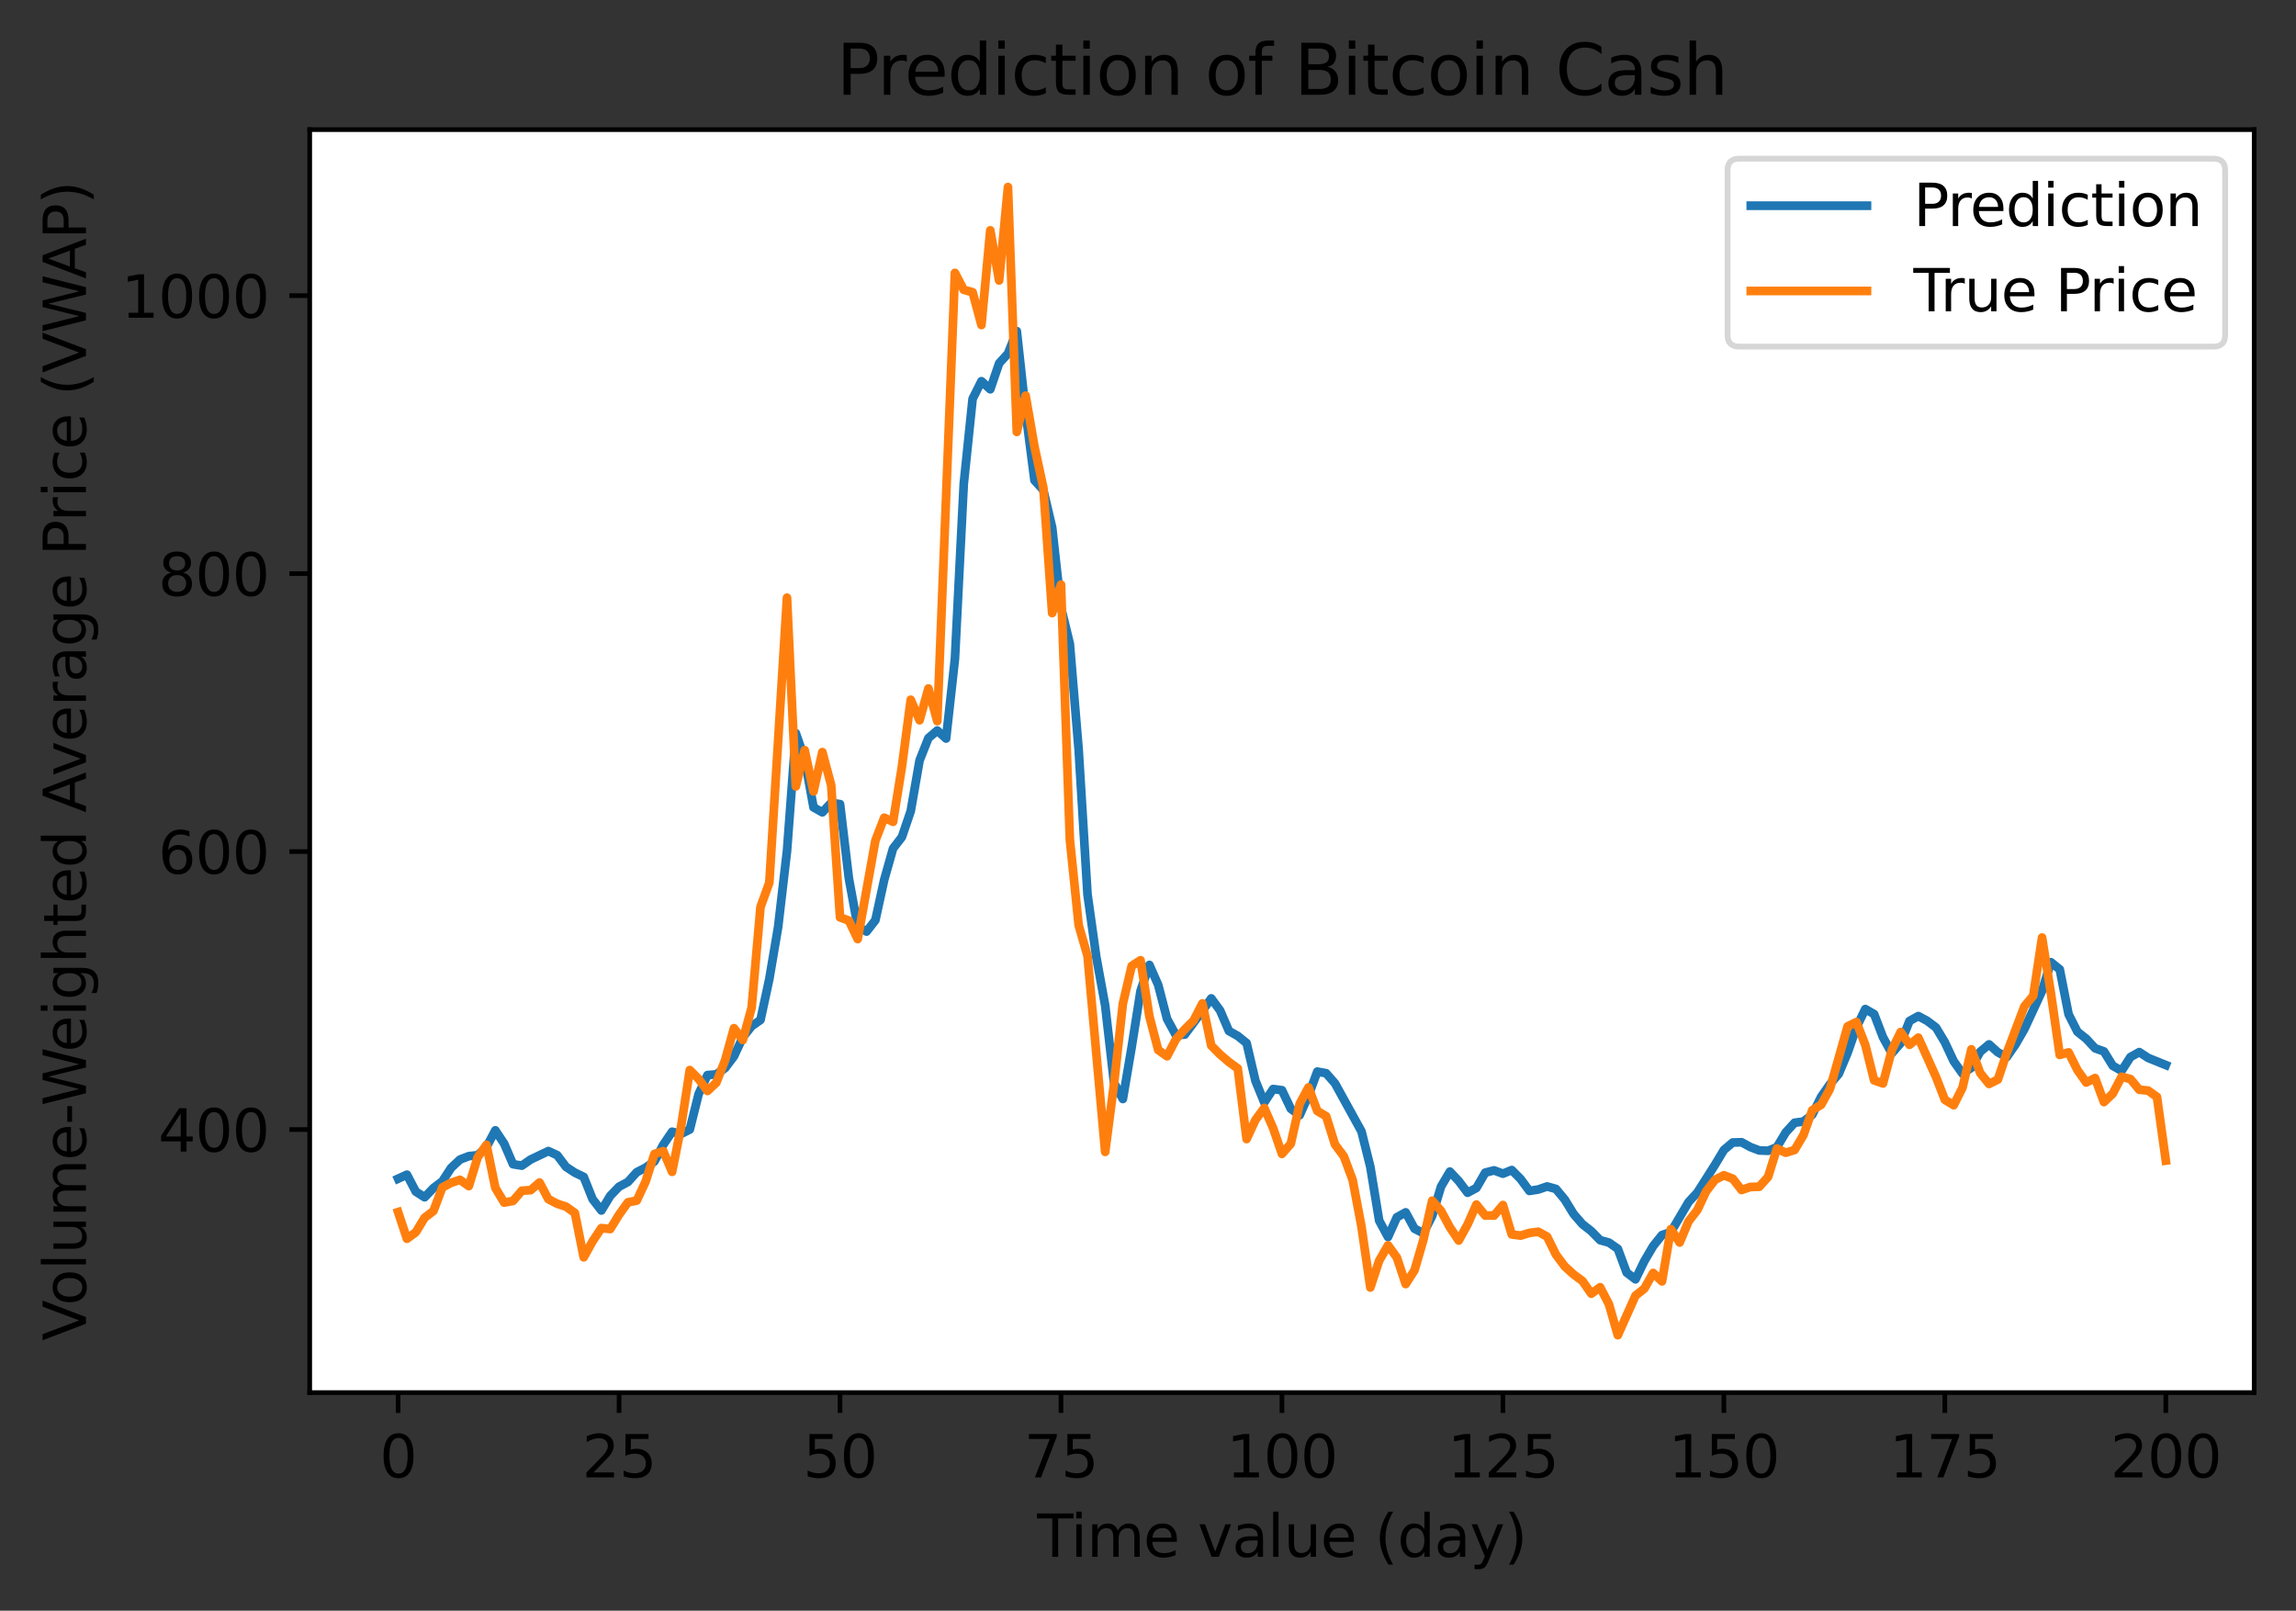 <?xml version="1.0" encoding="utf-8" standalone="no"?>
<!DOCTYPE svg PUBLIC "-//W3C//DTD SVG 1.1//EN"
  "http://www.w3.org/Graphics/SVG/1.1/DTD/svg11.dtd">
<svg height="277.314pt" version="1.1" viewBox="0 0 395.328 277.314" width="395.328pt" xmlns="http://www.w3.org/2000/svg" xmlns:xlink="http://www.w3.org/1999/xlink">
 <rect x="0" y="0" width="395.328" height="277.314" fill="#333333" stroke="none"/>
 <defs>
  <style type="text/css">*{stroke-linecap:butt;stroke-linejoin:round;}</style>
 </defs>
 <g id="figure_1">
  <g id="patch_1">
   <path d="M 0 277.314 
L 395.328 277.314 
L 395.328 0 
L 0 0 
z
" style="fill:none;"/>
  </g>
  <g id="axes_1">
   <g id="patch_2">
    <path d="M 53.328 239.758 
L 388.128 239.758 
L 388.128 22.318 
L 53.328 22.318 
z
" style="fill:#ffffff;"/>
   </g>
   <g id="matplotlib.axis_1">
    <g id="xtick_1">
     <g id="line2d_1">
      <defs>
       <path d="M 0 0 
L 0 3.5 
" id="m7a451621a0" style="stroke:#000000;stroke-width:0.8;"/>
      </defs>
      <g>
       <use style="stroke:#000000;stroke-width:0.8;" x="68.546" xlink:href="#m7a451621a0" y="239.758"/>
      </g>
     </g>
     <g id="text_1">
      <!-- 0 -->
      <g transform="translate(65.365 254.357)scale(0.1 -0.1)">
       <defs>
        <path d="M 2034 4250 
Q 1547 4250 1301 3770 
Q 1056 3291 1056 2328 
Q 1056 1369 1301 889 
Q 1547 409 2034 409 
Q 2525 409 2770 889 
Q 3016 1369 3016 2328 
Q 3016 3291 2770 3770 
Q 2525 4250 2034 4250 
z
M 2034 4750 
Q 2819 4750 3233 4129 
Q 3647 3509 3647 2328 
Q 3647 1150 3233 529 
Q 2819 -91 2034 -91 
Q 1250 -91 836 529 
Q 422 1150 422 2328 
Q 422 3509 836 4129 
Q 1250 4750 2034 4750 
z
" id="DejaVuSans-30" transform="scale(0.016)"/>
       </defs>
       <use xlink:href="#DejaVuSans-30"/>
      </g>
     </g>
    </g>
    <g id="xtick_2">
     <g id="line2d_2">
      <g>
       <use style="stroke:#000000;stroke-width:0.8;" x="106.592" xlink:href="#m7a451621a0" y="239.758"/>
      </g>
     </g>
     <g id="text_2">
      <!-- 25 -->
      <g transform="translate(100.229 254.357)scale(0.1 -0.1)">
       <defs>
        <path d="M 1228 531 
L 3431 531 
L 3431 0 
L 469 0 
L 469 531 
Q 828 903 1448 1529 
Q 2069 2156 2228 2338 
Q 2531 2678 2651 2914 
Q 2772 3150 2772 3378 
Q 2772 3750 2511 3984 
Q 2250 4219 1831 4219 
Q 1534 4219 1204 4116 
Q 875 4013 500 3803 
L 500 4441 
Q 881 4594 1212 4672 
Q 1544 4750 1819 4750 
Q 2544 4750 2975 4387 
Q 3406 4025 3406 3419 
Q 3406 3131 3298 2873 
Q 3191 2616 2906 2266 
Q 2828 2175 2409 1742 
Q 1991 1309 1228 531 
z
" id="DejaVuSans-32" transform="scale(0.016)"/>
        <path d="M 691 4666 
L 3169 4666 
L 3169 4134 
L 1269 4134 
L 1269 2991 
Q 1406 3038 1543 3061 
Q 1681 3084 1819 3084 
Q 2600 3084 3056 2656 
Q 3513 2228 3513 1497 
Q 3513 744 3044 326 
Q 2575 -91 1722 -91 
Q 1428 -91 1123 -41 
Q 819 9 494 109 
L 494 744 
Q 775 591 1075 516 
Q 1375 441 1709 441 
Q 2250 441 2565 725 
Q 2881 1009 2881 1497 
Q 2881 1984 2565 2268 
Q 2250 2553 1709 2553 
Q 1456 2553 1204 2497 
Q 953 2441 691 2322 
L 691 4666 
z
" id="DejaVuSans-35" transform="scale(0.016)"/>
       </defs>
       <use xlink:href="#DejaVuSans-32"/>
       <use x="63.623" xlink:href="#DejaVuSans-35"/>
      </g>
     </g>
    </g>
    <g id="xtick_3">
     <g id="line2d_3">
      <g>
       <use style="stroke:#000000;stroke-width:0.8;" x="144.637" xlink:href="#m7a451621a0" y="239.758"/>
      </g>
     </g>
     <g id="text_3">
      <!-- 50 -->
      <g transform="translate(138.275 254.357)scale(0.1 -0.1)">
       <use xlink:href="#DejaVuSans-35"/>
       <use x="63.623" xlink:href="#DejaVuSans-30"/>
      </g>
     </g>
    </g>
    <g id="xtick_4">
     <g id="line2d_4">
      <g>
       <use style="stroke:#000000;stroke-width:0.8;" x="182.683" xlink:href="#m7a451621a0" y="239.758"/>
      </g>
     </g>
     <g id="text_4">
      <!-- 75 -->
      <g transform="translate(176.32 254.357)scale(0.1 -0.1)">
       <defs>
        <path d="M 525 4666 
L 3525 4666 
L 3525 4397 
L 1831 0 
L 1172 0 
L 2766 4134 
L 525 4134 
L 525 4666 
z
" id="DejaVuSans-37" transform="scale(0.016)"/>
       </defs>
       <use xlink:href="#DejaVuSans-37"/>
       <use x="63.623" xlink:href="#DejaVuSans-35"/>
      </g>
     </g>
    </g>
    <g id="xtick_5">
     <g id="line2d_5">
      <g>
       <use style="stroke:#000000;stroke-width:0.8;" x="220.728" xlink:href="#m7a451621a0" y="239.758"/>
      </g>
     </g>
     <g id="text_5">
      <!-- 100 -->
      <g transform="translate(211.184 254.357)scale(0.1 -0.1)">
       <defs>
        <path d="M 794 531 
L 1825 531 
L 1825 4091 
L 703 3866 
L 703 4441 
L 1819 4666 
L 2450 4666 
L 2450 531 
L 3481 531 
L 3481 0 
L 794 0 
L 794 531 
z
" id="DejaVuSans-31" transform="scale(0.016)"/>
       </defs>
       <use xlink:href="#DejaVuSans-31"/>
       <use x="63.623" xlink:href="#DejaVuSans-30"/>
       <use x="127.246" xlink:href="#DejaVuSans-30"/>
      </g>
     </g>
    </g>
    <g id="xtick_6">
     <g id="line2d_6">
      <g>
       <use style="stroke:#000000;stroke-width:0.8;" x="258.774" xlink:href="#m7a451621a0" y="239.758"/>
      </g>
     </g>
     <g id="text_6">
      <!-- 125 -->
      <g transform="translate(249.23 254.357)scale(0.1 -0.1)">
       <use xlink:href="#DejaVuSans-31"/>
       <use x="63.623" xlink:href="#DejaVuSans-32"/>
       <use x="127.246" xlink:href="#DejaVuSans-35"/>
      </g>
     </g>
    </g>
    <g id="xtick_7">
     <g id="line2d_7">
      <g>
       <use style="stroke:#000000;stroke-width:0.8;" x="296.819" xlink:href="#m7a451621a0" y="239.758"/>
      </g>
     </g>
     <g id="text_7">
      <!-- 150 -->
      <g transform="translate(287.275 254.357)scale(0.1 -0.1)">
       <use xlink:href="#DejaVuSans-31"/>
       <use x="63.623" xlink:href="#DejaVuSans-35"/>
       <use x="127.246" xlink:href="#DejaVuSans-30"/>
      </g>
     </g>
    </g>
    <g id="xtick_8">
     <g id="line2d_8">
      <g>
       <use style="stroke:#000000;stroke-width:0.8;" x="334.864" xlink:href="#m7a451621a0" y="239.758"/>
      </g>
     </g>
     <g id="text_8">
      <!-- 175 -->
      <g transform="translate(325.321 254.357)scale(0.1 -0.1)">
       <use xlink:href="#DejaVuSans-31"/>
       <use x="63.623" xlink:href="#DejaVuSans-37"/>
       <use x="127.246" xlink:href="#DejaVuSans-35"/>
      </g>
     </g>
    </g>
    <g id="xtick_9">
     <g id="line2d_9">
      <g>
       <use style="stroke:#000000;stroke-width:0.8;" x="372.91" xlink:href="#m7a451621a0" y="239.758"/>
      </g>
     </g>
     <g id="text_9">
      <!-- 200 -->
      <g transform="translate(363.366 254.357)scale(0.1 -0.1)">
       <use xlink:href="#DejaVuSans-32"/>
       <use x="63.623" xlink:href="#DejaVuSans-30"/>
       <use x="127.246" xlink:href="#DejaVuSans-30"/>
      </g>
     </g>
    </g>
    <g id="text_10">
     <!-- Time value (day) -->
     <g transform="translate(178.559 268.035)scale(0.1 -0.1)">
      <defs>
       <path d="M -19 4666 
L 3928 4666 
L 3928 4134 
L 2272 4134 
L 2272 0 
L 1638 0 
L 1638 4134 
L -19 4134 
L -19 4666 
z
" id="DejaVuSans-54" transform="scale(0.016)"/>
       <path d="M 603 3500 
L 1178 3500 
L 1178 0 
L 603 0 
L 603 3500 
z
M 603 4863 
L 1178 4863 
L 1178 4134 
L 603 4134 
L 603 4863 
z
" id="DejaVuSans-69" transform="scale(0.016)"/>
       <path d="M 3328 2828 
Q 3544 3216 3844 3400 
Q 4144 3584 4550 3584 
Q 5097 3584 5394 3201 
Q 5691 2819 5691 2113 
L 5691 0 
L 5113 0 
L 5113 2094 
Q 5113 2597 4934 2840 
Q 4756 3084 4391 3084 
Q 3944 3084 3684 2787 
Q 3425 2491 3425 1978 
L 3425 0 
L 2847 0 
L 2847 2094 
Q 2847 2600 2669 2842 
Q 2491 3084 2119 3084 
Q 1678 3084 1418 2786 
Q 1159 2488 1159 1978 
L 1159 0 
L 581 0 
L 581 3500 
L 1159 3500 
L 1159 2956 
Q 1356 3278 1631 3431 
Q 1906 3584 2284 3584 
Q 2666 3584 2933 3390 
Q 3200 3197 3328 2828 
z
" id="DejaVuSans-6d" transform="scale(0.016)"/>
       <path d="M 3597 1894 
L 3597 1613 
L 953 1613 
Q 991 1019 1311 708 
Q 1631 397 2203 397 
Q 2534 397 2845 478 
Q 3156 559 3463 722 
L 3463 178 
Q 3153 47 2828 -22 
Q 2503 -91 2169 -91 
Q 1331 -91 842 396 
Q 353 884 353 1716 
Q 353 2575 817 3079 
Q 1281 3584 2069 3584 
Q 2775 3584 3186 3129 
Q 3597 2675 3597 1894 
z
M 3022 2063 
Q 3016 2534 2758 2815 
Q 2500 3097 2075 3097 
Q 1594 3097 1305 2825 
Q 1016 2553 972 2059 
L 3022 2063 
z
" id="DejaVuSans-65" transform="scale(0.016)"/>
       <path id="DejaVuSans-20" transform="scale(0.016)"/>
       <path d="M 191 3500 
L 800 3500 
L 1894 563 
L 2988 3500 
L 3597 3500 
L 2284 0 
L 1503 0 
L 191 3500 
z
" id="DejaVuSans-76" transform="scale(0.016)"/>
       <path d="M 2194 1759 
Q 1497 1759 1228 1600 
Q 959 1441 959 1056 
Q 959 750 1161 570 
Q 1363 391 1709 391 
Q 2188 391 2477 730 
Q 2766 1069 2766 1631 
L 2766 1759 
L 2194 1759 
z
M 3341 1997 
L 3341 0 
L 2766 0 
L 2766 531 
Q 2569 213 2275 61 
Q 1981 -91 1556 -91 
Q 1019 -91 701 211 
Q 384 513 384 1019 
Q 384 1609 779 1909 
Q 1175 2209 1959 2209 
L 2766 2209 
L 2766 2266 
Q 2766 2663 2505 2880 
Q 2244 3097 1772 3097 
Q 1472 3097 1187 3025 
Q 903 2953 641 2809 
L 641 3341 
Q 956 3463 1253 3523 
Q 1550 3584 1831 3584 
Q 2591 3584 2966 3190 
Q 3341 2797 3341 1997 
z
" id="DejaVuSans-61" transform="scale(0.016)"/>
       <path d="M 603 4863 
L 1178 4863 
L 1178 0 
L 603 0 
L 603 4863 
z
" id="DejaVuSans-6c" transform="scale(0.016)"/>
       <path d="M 544 1381 
L 544 3500 
L 1119 3500 
L 1119 1403 
Q 1119 906 1312 657 
Q 1506 409 1894 409 
Q 2359 409 2629 706 
Q 2900 1003 2900 1516 
L 2900 3500 
L 3475 3500 
L 3475 0 
L 2900 0 
L 2900 538 
Q 2691 219 2414 64 
Q 2138 -91 1772 -91 
Q 1169 -91 856 284 
Q 544 659 544 1381 
z
M 1991 3584 
L 1991 3584 
z
" id="DejaVuSans-75" transform="scale(0.016)"/>
       <path d="M 1984 4856 
Q 1566 4138 1362 3434 
Q 1159 2731 1159 2009 
Q 1159 1288 1364 580 
Q 1569 -128 1984 -844 
L 1484 -844 
Q 1016 -109 783 600 
Q 550 1309 550 2009 
Q 550 2706 781 3412 
Q 1013 4119 1484 4856 
L 1984 4856 
z
" id="DejaVuSans-28" transform="scale(0.016)"/>
       <path d="M 2906 2969 
L 2906 4863 
L 3481 4863 
L 3481 0 
L 2906 0 
L 2906 525 
Q 2725 213 2448 61 
Q 2172 -91 1784 -91 
Q 1150 -91 751 415 
Q 353 922 353 1747 
Q 353 2572 751 3078 
Q 1150 3584 1784 3584 
Q 2172 3584 2448 3432 
Q 2725 3281 2906 2969 
z
M 947 1747 
Q 947 1113 1208 752 
Q 1469 391 1925 391 
Q 2381 391 2643 752 
Q 2906 1113 2906 1747 
Q 2906 2381 2643 2742 
Q 2381 3103 1925 3103 
Q 1469 3103 1208 2742 
Q 947 2381 947 1747 
z
" id="DejaVuSans-64" transform="scale(0.016)"/>
       <path d="M 2059 -325 
Q 1816 -950 1584 -1140 
Q 1353 -1331 966 -1331 
L 506 -1331 
L 506 -850 
L 844 -850 
Q 1081 -850 1212 -737 
Q 1344 -625 1503 -206 
L 1606 56 
L 191 3500 
L 800 3500 
L 1894 763 
L 2988 3500 
L 3597 3500 
L 2059 -325 
z
" id="DejaVuSans-79" transform="scale(0.016)"/>
       <path d="M 513 4856 
L 1013 4856 
Q 1481 4119 1714 3412 
Q 1947 2706 1947 2009 
Q 1947 1309 1714 600 
Q 1481 -109 1013 -844 
L 513 -844 
Q 928 -128 1133 580 
Q 1338 1288 1338 2009 
Q 1338 2731 1133 3434 
Q 928 4138 513 4856 
z
" id="DejaVuSans-29" transform="scale(0.016)"/>
      </defs>
      <use xlink:href="#DejaVuSans-54"/>
      <use x="57.959" xlink:href="#DejaVuSans-69"/>
      <use x="85.742" xlink:href="#DejaVuSans-6d"/>
      <use x="183.154" xlink:href="#DejaVuSans-65"/>
      <use x="244.678" xlink:href="#DejaVuSans-20"/>
      <use x="276.465" xlink:href="#DejaVuSans-76"/>
      <use x="335.645" xlink:href="#DejaVuSans-61"/>
      <use x="396.924" xlink:href="#DejaVuSans-6c"/>
      <use x="424.707" xlink:href="#DejaVuSans-75"/>
      <use x="488.086" xlink:href="#DejaVuSans-65"/>
      <use x="549.609" xlink:href="#DejaVuSans-20"/>
      <use x="581.396" xlink:href="#DejaVuSans-28"/>
      <use x="620.41" xlink:href="#DejaVuSans-64"/>
      <use x="683.887" xlink:href="#DejaVuSans-61"/>
      <use x="745.166" xlink:href="#DejaVuSans-79"/>
      <use x="804.346" xlink:href="#DejaVuSans-29"/>
     </g>
    </g>
   </g>
   <g id="matplotlib.axis_2">
    <g id="ytick_1">
     <g id="line2d_10">
      <defs>
       <path d="M 0 0 
L -3.5 0 
" id="md77da1170e" style="stroke:#000000;stroke-width:0.8;"/>
      </defs>
      <g>
       <use style="stroke:#000000;stroke-width:0.8;" x="53.328" xlink:href="#md77da1170e" y="194.47"/>
      </g>
     </g>
     <g id="text_11">
      <!-- 400 -->
      <g transform="translate(27.241 198.269)scale(0.1 -0.1)">
       <defs>
        <path d="M 2419 4116 
L 825 1625 
L 2419 1625 
L 2419 4116 
z
M 2253 4666 
L 3047 4666 
L 3047 1625 
L 3713 1625 
L 3713 1100 
L 3047 1100 
L 3047 0 
L 2419 0 
L 2419 1100 
L 313 1100 
L 313 1709 
L 2253 4666 
z
" id="DejaVuSans-34" transform="scale(0.016)"/>
       </defs>
       <use xlink:href="#DejaVuSans-34"/>
       <use x="63.623" xlink:href="#DejaVuSans-30"/>
       <use x="127.246" xlink:href="#DejaVuSans-30"/>
      </g>
     </g>
    </g>
    <g id="ytick_2">
     <g id="line2d_11">
      <g>
       <use style="stroke:#000000;stroke-width:0.8;" x="53.328" xlink:href="#md77da1170e" y="146.613"/>
      </g>
     </g>
     <g id="text_12">
      <!-- 600 -->
      <g transform="translate(27.241 150.413)scale(0.1 -0.1)">
       <defs>
        <path d="M 2113 2584 
Q 1688 2584 1439 2293 
Q 1191 2003 1191 1497 
Q 1191 994 1439 701 
Q 1688 409 2113 409 
Q 2538 409 2786 701 
Q 3034 994 3034 1497 
Q 3034 2003 2786 2293 
Q 2538 2584 2113 2584 
z
M 3366 4563 
L 3366 3988 
Q 3128 4100 2886 4159 
Q 2644 4219 2406 4219 
Q 1781 4219 1451 3797 
Q 1122 3375 1075 2522 
Q 1259 2794 1537 2939 
Q 1816 3084 2150 3084 
Q 2853 3084 3261 2657 
Q 3669 2231 3669 1497 
Q 3669 778 3244 343 
Q 2819 -91 2113 -91 
Q 1303 -91 875 529 
Q 447 1150 447 2328 
Q 447 3434 972 4092 
Q 1497 4750 2381 4750 
Q 2619 4750 2861 4703 
Q 3103 4656 3366 4563 
z
" id="DejaVuSans-36" transform="scale(0.016)"/>
       </defs>
       <use xlink:href="#DejaVuSans-36"/>
       <use x="63.623" xlink:href="#DejaVuSans-30"/>
       <use x="127.246" xlink:href="#DejaVuSans-30"/>
      </g>
     </g>
    </g>
    <g id="ytick_3">
     <g id="line2d_12">
      <g>
       <use style="stroke:#000000;stroke-width:0.8;" x="53.328" xlink:href="#md77da1170e" y="98.757"/>
      </g>
     </g>
     <g id="text_13">
      <!-- 800 -->
      <g transform="translate(27.241 102.556)scale(0.1 -0.1)">
       <defs>
        <path d="M 2034 2216 
Q 1584 2216 1326 1975 
Q 1069 1734 1069 1313 
Q 1069 891 1326 650 
Q 1584 409 2034 409 
Q 2484 409 2743 651 
Q 3003 894 3003 1313 
Q 3003 1734 2745 1975 
Q 2488 2216 2034 2216 
z
M 1403 2484 
Q 997 2584 770 2862 
Q 544 3141 544 3541 
Q 544 4100 942 4425 
Q 1341 4750 2034 4750 
Q 2731 4750 3128 4425 
Q 3525 4100 3525 3541 
Q 3525 3141 3298 2862 
Q 3072 2584 2669 2484 
Q 3125 2378 3379 2068 
Q 3634 1759 3634 1313 
Q 3634 634 3220 271 
Q 2806 -91 2034 -91 
Q 1263 -91 848 271 
Q 434 634 434 1313 
Q 434 1759 690 2068 
Q 947 2378 1403 2484 
z
M 1172 3481 
Q 1172 3119 1398 2916 
Q 1625 2713 2034 2713 
Q 2441 2713 2670 2916 
Q 2900 3119 2900 3481 
Q 2900 3844 2670 4047 
Q 2441 4250 2034 4250 
Q 1625 4250 1398 4047 
Q 1172 3844 1172 3481 
z
" id="DejaVuSans-38" transform="scale(0.016)"/>
       </defs>
       <use xlink:href="#DejaVuSans-38"/>
       <use x="63.623" xlink:href="#DejaVuSans-30"/>
       <use x="127.246" xlink:href="#DejaVuSans-30"/>
      </g>
     </g>
    </g>
    <g id="ytick_4">
     <g id="line2d_13">
      <g>
       <use style="stroke:#000000;stroke-width:0.8;" x="53.328" xlink:href="#md77da1170e" y="50.9"/>
      </g>
     </g>
     <g id="text_14">
      <!-- 1000 -->
      <g transform="translate(20.878 54.699)scale(0.1 -0.1)">
       <use xlink:href="#DejaVuSans-31"/>
       <use x="63.623" xlink:href="#DejaVuSans-30"/>
       <use x="127.246" xlink:href="#DejaVuSans-30"/>
       <use x="190.869" xlink:href="#DejaVuSans-30"/>
      </g>
     </g>
    </g>
    <g id="text_15">
     <!-- Volume-Weighted Average Price (VWAP) -->
     <g transform="translate(14.798 230.832)rotate(-90)scale(0.1 -0.1)">
      <defs>
       <path d="M 1831 0 
L 50 4666 
L 709 4666 
L 2188 738 
L 3669 4666 
L 4325 4666 
L 2547 0 
L 1831 0 
z
" id="DejaVuSans-56" transform="scale(0.016)"/>
       <path d="M 1959 3097 
Q 1497 3097 1228 2736 
Q 959 2375 959 1747 
Q 959 1119 1226 758 
Q 1494 397 1959 397 
Q 2419 397 2687 759 
Q 2956 1122 2956 1747 
Q 2956 2369 2687 2733 
Q 2419 3097 1959 3097 
z
M 1959 3584 
Q 2709 3584 3137 3096 
Q 3566 2609 3566 1747 
Q 3566 888 3137 398 
Q 2709 -91 1959 -91 
Q 1206 -91 779 398 
Q 353 888 353 1747 
Q 353 2609 779 3096 
Q 1206 3584 1959 3584 
z
" id="DejaVuSans-6f" transform="scale(0.016)"/>
       <path d="M 313 2009 
L 1997 2009 
L 1997 1497 
L 313 1497 
L 313 2009 
z
" id="DejaVuSans-2d" transform="scale(0.016)"/>
       <path d="M 213 4666 
L 850 4666 
L 1831 722 
L 2809 4666 
L 3519 4666 
L 4500 722 
L 5478 4666 
L 6119 4666 
L 4947 0 
L 4153 0 
L 3169 4050 
L 2175 0 
L 1381 0 
L 213 4666 
z
" id="DejaVuSans-57" transform="scale(0.016)"/>
       <path d="M 2906 1791 
Q 2906 2416 2648 2759 
Q 2391 3103 1925 3103 
Q 1463 3103 1205 2759 
Q 947 2416 947 1791 
Q 947 1169 1205 825 
Q 1463 481 1925 481 
Q 2391 481 2648 825 
Q 2906 1169 2906 1791 
z
M 3481 434 
Q 3481 -459 3084 -895 
Q 2688 -1331 1869 -1331 
Q 1566 -1331 1297 -1286 
Q 1028 -1241 775 -1147 
L 775 -588 
Q 1028 -725 1275 -790 
Q 1522 -856 1778 -856 
Q 2344 -856 2625 -561 
Q 2906 -266 2906 331 
L 2906 616 
Q 2728 306 2450 153 
Q 2172 0 1784 0 
Q 1141 0 747 490 
Q 353 981 353 1791 
Q 353 2603 747 3093 
Q 1141 3584 1784 3584 
Q 2172 3584 2450 3431 
Q 2728 3278 2906 2969 
L 2906 3500 
L 3481 3500 
L 3481 434 
z
" id="DejaVuSans-67" transform="scale(0.016)"/>
       <path d="M 3513 2113 
L 3513 0 
L 2938 0 
L 2938 2094 
Q 2938 2591 2744 2837 
Q 2550 3084 2163 3084 
Q 1697 3084 1428 2787 
Q 1159 2491 1159 1978 
L 1159 0 
L 581 0 
L 581 4863 
L 1159 4863 
L 1159 2956 
Q 1366 3272 1645 3428 
Q 1925 3584 2291 3584 
Q 2894 3584 3203 3211 
Q 3513 2838 3513 2113 
z
" id="DejaVuSans-68" transform="scale(0.016)"/>
       <path d="M 1172 4494 
L 1172 3500 
L 2356 3500 
L 2356 3053 
L 1172 3053 
L 1172 1153 
Q 1172 725 1289 603 
Q 1406 481 1766 481 
L 2356 481 
L 2356 0 
L 1766 0 
Q 1100 0 847 248 
Q 594 497 594 1153 
L 594 3053 
L 172 3053 
L 172 3500 
L 594 3500 
L 594 4494 
L 1172 4494 
z
" id="DejaVuSans-74" transform="scale(0.016)"/>
       <path d="M 2188 4044 
L 1331 1722 
L 3047 1722 
L 2188 4044 
z
M 1831 4666 
L 2547 4666 
L 4325 0 
L 3669 0 
L 3244 1197 
L 1141 1197 
L 716 0 
L 50 0 
L 1831 4666 
z
" id="DejaVuSans-41" transform="scale(0.016)"/>
       <path d="M 2631 2963 
Q 2534 3019 2420 3045 
Q 2306 3072 2169 3072 
Q 1681 3072 1420 2755 
Q 1159 2438 1159 1844 
L 1159 0 
L 581 0 
L 581 3500 
L 1159 3500 
L 1159 2956 
Q 1341 3275 1631 3429 
Q 1922 3584 2338 3584 
Q 2397 3584 2469 3576 
Q 2541 3569 2628 3553 
L 2631 2963 
z
" id="DejaVuSans-72" transform="scale(0.016)"/>
       <path d="M 1259 4147 
L 1259 2394 
L 2053 2394 
Q 2494 2394 2734 2622 
Q 2975 2850 2975 3272 
Q 2975 3691 2734 3919 
Q 2494 4147 2053 4147 
L 1259 4147 
z
M 628 4666 
L 2053 4666 
Q 2838 4666 3239 4311 
Q 3641 3956 3641 3272 
Q 3641 2581 3239 2228 
Q 2838 1875 2053 1875 
L 1259 1875 
L 1259 0 
L 628 0 
L 628 4666 
z
" id="DejaVuSans-50" transform="scale(0.016)"/>
       <path d="M 3122 3366 
L 3122 2828 
Q 2878 2963 2633 3030 
Q 2388 3097 2138 3097 
Q 1578 3097 1268 2742 
Q 959 2388 959 1747 
Q 959 1106 1268 751 
Q 1578 397 2138 397 
Q 2388 397 2633 464 
Q 2878 531 3122 666 
L 3122 134 
Q 2881 22 2623 -34 
Q 2366 -91 2075 -91 
Q 1284 -91 818 406 
Q 353 903 353 1747 
Q 353 2603 823 3093 
Q 1294 3584 2113 3584 
Q 2378 3584 2631 3529 
Q 2884 3475 3122 3366 
z
" id="DejaVuSans-63" transform="scale(0.016)"/>
      </defs>
      <use xlink:href="#DejaVuSans-56"/>
      <use x="60.658" xlink:href="#DejaVuSans-6f"/>
      <use x="121.84" xlink:href="#DejaVuSans-6c"/>
      <use x="149.623" xlink:href="#DejaVuSans-75"/>
      <use x="213.002" xlink:href="#DejaVuSans-6d"/>
      <use x="310.414" xlink:href="#DejaVuSans-65"/>
      <use x="371.938" xlink:href="#DejaVuSans-2d"/>
      <use x="404.021" xlink:href="#DejaVuSans-57"/>
      <use x="497.023" xlink:href="#DejaVuSans-65"/>
      <use x="558.547" xlink:href="#DejaVuSans-69"/>
      <use x="586.33" xlink:href="#DejaVuSans-67"/>
      <use x="649.807" xlink:href="#DejaVuSans-68"/>
      <use x="713.186" xlink:href="#DejaVuSans-74"/>
      <use x="752.395" xlink:href="#DejaVuSans-65"/>
      <use x="813.918" xlink:href="#DejaVuSans-64"/>
      <use x="877.395" xlink:href="#DejaVuSans-20"/>
      <use x="909.182" xlink:href="#DejaVuSans-41"/>
      <use x="971.715" xlink:href="#DejaVuSans-76"/>
      <use x="1030.895" xlink:href="#DejaVuSans-65"/>
      <use x="1092.418" xlink:href="#DejaVuSans-72"/>
      <use x="1133.531" xlink:href="#DejaVuSans-61"/>
      <use x="1194.811" xlink:href="#DejaVuSans-67"/>
      <use x="1258.287" xlink:href="#DejaVuSans-65"/>
      <use x="1319.811" xlink:href="#DejaVuSans-20"/>
      <use x="1351.598" xlink:href="#DejaVuSans-50"/>
      <use x="1410.15" xlink:href="#DejaVuSans-72"/>
      <use x="1451.264" xlink:href="#DejaVuSans-69"/>
      <use x="1479.047" xlink:href="#DejaVuSans-63"/>
      <use x="1534.027" xlink:href="#DejaVuSans-65"/>
      <use x="1595.551" xlink:href="#DejaVuSans-20"/>
      <use x="1627.338" xlink:href="#DejaVuSans-28"/>
      <use x="1666.352" xlink:href="#DejaVuSans-56"/>
      <use x="1734.76" xlink:href="#DejaVuSans-57"/>
      <use x="1828.137" xlink:href="#DejaVuSans-41"/>
      <use x="1896.545" xlink:href="#DejaVuSans-50"/>
      <use x="1956.848" xlink:href="#DejaVuSans-29"/>
     </g>
    </g>
   </g>
   <g id="line2d_14">
    <path clip-path="url(#p821425c34d)" d="M 68.546 202.935 
L 70.068 202.243 
L 71.59 205.152 
L 73.112 206.132 
L 74.634 204.541 
L 76.155 203.397 
L 77.677 201.066 
L 79.199 199.64 
L 80.721 199.054 
L 82.243 198.888 
L 83.764 197.488 
L 85.286 194.612 
L 86.808 196.901 
L 88.33 200.438 
L 89.852 200.685 
L 91.374 199.632 
L 94.417 198.179 
L 95.939 198.885 
L 97.461 200.901 
L 98.983 201.896 
L 100.504 202.626 
L 102.026 206.443 
L 103.548 208.405 
L 105.07 205.889 
L 106.592 204.308 
L 108.114 203.504 
L 109.635 201.815 
L 111.157 201.038 
L 112.679 199.958 
L 114.201 197.091 
L 115.723 194.85 
L 117.244 195.229 
L 118.766 194.466 
L 120.288 188.36 
L 121.81 185.101 
L 123.332 184.968 
L 124.854 183.879 
L 126.375 181.857 
L 127.897 178.582 
L 129.419 176.674 
L 130.941 175.6 
L 132.463 168.543 
L 133.984 159.563 
L 135.506 146.528 
L 137.028 126.238 
L 138.55 130.664 
L 140.072 138.998 
L 141.594 139.858 
L 143.115 138.216 
L 144.637 138.445 
L 146.159 151.219 
L 147.681 159.531 
L 149.203 160.382 
L 150.724 158.426 
L 152.246 151.467 
L 153.768 146.08 
L 155.29 144.109 
L 156.812 139.639 
L 158.334 130.917 
L 159.855 127.073 
L 161.377 125.773 
L 162.899 127.15 
L 164.421 113.441 
L 165.943 83.278 
L 167.464 68.656 
L 168.986 65.635 
L 170.508 67.021 
L 172.03 62.552 
L 173.552 60.88 
L 175.074 57.011 
L 176.595 70.927 
L 178.117 82.694 
L 179.639 84.361 
L 181.161 90.812 
L 182.683 104.573 
L 184.204 110.853 
L 185.726 129.087 
L 187.248 153.971 
L 188.77 164.817 
L 190.292 173.121 
L 191.814 186.429 
L 193.335 189.207 
L 194.857 180.243 
L 196.379 170.606 
L 197.901 166.133 
L 199.423 169.581 
L 200.944 175.423 
L 202.466 178.209 
L 203.988 178.125 
L 207.032 174.037 
L 208.554 171.893 
L 210.075 173.965 
L 211.597 177.502 
L 213.119 178.36 
L 214.641 179.587 
L 216.163 186.078 
L 217.684 189.799 
L 219.206 187.498 
L 220.728 187.7 
L 222.25 190.886 
L 223.772 192.012 
L 225.294 188.602 
L 226.815 184.495 
L 228.337 184.776 
L 229.859 186.517 
L 234.424 194.796 
L 235.946 200.898 
L 237.468 210.154 
L 238.99 212.97 
L 240.512 209.576 
L 242.034 208.733 
L 243.555 211.541 
L 245.077 212.324 
L 246.599 209.328 
L 248.121 204.281 
L 249.643 201.715 
L 251.164 203.335 
L 252.686 205.349 
L 254.208 204.53 
L 255.73 201.892 
L 257.252 201.502 
L 258.774 202.07 
L 260.295 201.446 
L 261.817 202.982 
L 263.339 205.038 
L 264.861 204.793 
L 266.383 204.273 
L 267.904 204.697 
L 269.426 206.532 
L 270.948 209.014 
L 272.47 210.772 
L 273.992 211.961 
L 275.514 213.518 
L 277.035 213.936 
L 278.557 214.999 
L 280.079 219.097 
L 281.601 220.255 
L 283.123 217.119 
L 284.644 214.532 
L 286.166 212.639 
L 287.688 212.131 
L 290.732 206.967 
L 292.254 205.313 
L 295.297 200.529 
L 296.819 197.99 
L 298.341 196.706 
L 299.863 196.661 
L 301.384 197.485 
L 302.906 198.067 
L 304.428 198.127 
L 305.95 197.505 
L 307.472 194.962 
L 308.994 193.3 
L 310.515 193.098 
L 312.037 191.92 
L 313.559 188.852 
L 315.081 186.671 
L 316.603 184.88 
L 318.124 181.251 
L 319.646 176.877 
L 321.168 173.728 
L 322.69 174.602 
L 324.212 178.579 
L 325.734 181.346 
L 327.255 179.606 
L 328.777 175.782 
L 330.299 174.938 
L 331.821 175.755 
L 333.343 176.903 
L 334.864 179.439 
L 336.386 182.697 
L 337.908 184.849 
L 339.43 183.831 
L 340.952 181.081 
L 342.474 179.812 
L 343.995 181.174 
L 345.517 182.004 
L 347.039 179.811 
L 348.561 177.178 
L 351.604 170.604 
L 353.126 165.663 
L 354.648 166.892 
L 356.17 174.629 
L 357.692 177.629 
L 359.214 178.842 
L 360.735 180.481 
L 362.257 181.018 
L 363.779 183.492 
L 365.301 184.36 
L 366.823 181.99 
L 368.344 181.138 
L 369.866 182.136 
L 372.91 183.365 
L 372.91 183.365 
" style="fill:none;stroke:#1f77b4;stroke-linecap:square;stroke-width:1.5;"/>
   </g>
   <g id="line2d_15">
    <path clip-path="url(#p821425c34d)" d="M 68.546 208.692 
L 70.068 213.271 
L 71.59 212.161 
L 73.112 209.65 
L 74.634 208.491 
L 76.155 204.436 
L 77.677 203.639 
L 79.199 203.128 
L 80.721 204.204 
L 82.243 199.251 
L 83.764 197.104 
L 85.286 204.509 
L 86.808 207.045 
L 88.33 206.763 
L 89.852 204.999 
L 91.374 204.903 
L 92.895 203.592 
L 94.417 206.45 
L 95.939 207.248 
L 97.461 207.744 
L 98.983 208.836 
L 100.504 216.466 
L 102.026 213.723 
L 103.548 211.436 
L 105.07 211.601 
L 106.592 209.122 
L 108.114 207.008 
L 109.635 206.702 
L 111.157 203.444 
L 112.679 198.674 
L 114.201 198.19 
L 115.723 201.748 
L 117.244 194.12 
L 118.766 184.234 
L 120.288 185.749 
L 121.81 187.827 
L 123.332 186.405 
L 124.854 182.524 
L 126.375 177.02 
L 127.897 179.062 
L 129.419 173.472 
L 130.941 156.162 
L 132.463 151.958 
L 135.506 102.905 
L 137.028 135.393 
L 138.55 129.15 
L 140.072 136.261 
L 141.594 129.49 
L 143.115 135.193 
L 144.637 157.938 
L 146.159 158.499 
L 147.681 161.676 
L 150.724 144.718 
L 152.246 140.783 
L 153.768 141.483 
L 155.29 132.018 
L 156.812 120.476 
L 158.334 124.007 
L 159.855 118.535 
L 161.377 124.149 
L 164.421 46.985 
L 165.943 49.897 
L 167.464 50.311 
L 168.986 55.958 
L 170.508 39.655 
L 172.03 48.289 
L 173.552 32.202 
L 175.074 74.364 
L 176.595 68.112 
L 178.117 76.901 
L 179.639 83.945 
L 181.161 105.549 
L 182.683 100.648 
L 184.204 144.492 
L 185.726 159.286 
L 187.248 164.565 
L 190.292 198.316 
L 191.814 186.596 
L 193.335 172.804 
L 194.857 166.307 
L 196.379 165.321 
L 197.901 174.979 
L 199.423 180.771 
L 200.944 181.851 
L 202.466 178.927 
L 203.988 177.226 
L 205.51 175.71 
L 207.032 172.761 
L 208.554 180.016 
L 210.075 181.544 
L 211.597 182.846 
L 213.119 183.952 
L 214.641 196.104 
L 216.163 192.815 
L 217.684 190.751 
L 219.206 194.231 
L 220.728 198.659 
L 222.25 196.916 
L 223.772 190.066 
L 225.294 187.212 
L 226.815 191.277 
L 228.337 192.176 
L 229.859 197.042 
L 231.381 199.075 
L 232.903 203.167 
L 234.424 211.212 
L 235.946 221.666 
L 237.468 217.044 
L 238.99 214.401 
L 240.512 216.501 
L 242.034 221.068 
L 243.555 218.701 
L 245.077 213.474 
L 246.599 206.716 
L 248.121 208.474 
L 249.643 211.306 
L 251.164 213.578 
L 252.686 210.819 
L 254.208 207.387 
L 255.73 209.273 
L 257.252 209.275 
L 258.774 207.464 
L 260.295 212.529 
L 261.817 212.732 
L 263.339 212.264 
L 264.861 212.072 
L 266.383 212.909 
L 267.904 215.999 
L 269.426 218.036 
L 270.948 219.417 
L 272.47 220.543 
L 273.992 222.729 
L 275.514 221.622 
L 277.035 224.567 
L 278.557 229.874 
L 281.601 223.068 
L 283.123 221.862 
L 284.644 219.161 
L 286.166 220.607 
L 287.688 211.622 
L 289.21 213.918 
L 290.732 210.283 
L 292.254 208.322 
L 293.775 205.095 
L 295.297 203.124 
L 296.819 202.343 
L 298.341 202.93 
L 299.863 204.88 
L 301.384 204.354 
L 302.906 204.319 
L 304.428 202.625 
L 305.95 197.743 
L 307.472 198.46 
L 308.994 197.988 
L 310.515 195.434 
L 312.037 191.139 
L 313.559 190.21 
L 315.081 187.478 
L 318.124 176.705 
L 319.646 175.968 
L 321.168 179.908 
L 322.69 186 
L 324.212 186.534 
L 325.734 180.803 
L 327.255 177.68 
L 328.777 179.882 
L 330.299 178.649 
L 333.343 185.421 
L 334.864 189.342 
L 336.386 190.282 
L 337.908 187.259 
L 339.43 180.661 
L 340.952 184.736 
L 342.474 186.62 
L 343.995 185.862 
L 345.517 181.322 
L 348.561 173.265 
L 350.083 171.445 
L 351.604 161.413 
L 353.126 170.993 
L 354.648 181.622 
L 356.17 181.182 
L 357.692 184.224 
L 359.214 186.372 
L 360.735 185.607 
L 362.257 189.744 
L 363.779 188.284 
L 365.301 185.38 
L 366.823 185.775 
L 368.344 187.614 
L 369.866 187.765 
L 371.388 188.844 
L 372.91 199.817 
L 372.91 199.817 
" style="fill:none;stroke:#ff7f0e;stroke-linecap:square;stroke-width:1.5;"/>
   </g>
   <g id="patch_3">
    <path d="M 53.328 239.758 
L 53.328 22.318 
" style="fill:none;stroke:#000000;stroke-linecap:square;stroke-linejoin:miter;stroke-width:0.8;"/>
   </g>
   <g id="patch_4">
    <path d="M 388.128 239.758 
L 388.128 22.318 
" style="fill:none;stroke:#000000;stroke-linecap:square;stroke-linejoin:miter;stroke-width:0.8;"/>
   </g>
   <g id="patch_5">
    <path d="M 53.328 239.758 
L 388.128 239.758 
" style="fill:none;stroke:#000000;stroke-linecap:square;stroke-linejoin:miter;stroke-width:0.8;"/>
   </g>
   <g id="patch_6">
    <path d="M 53.328 22.318 
L 388.128 22.318 
" style="fill:none;stroke:#000000;stroke-linecap:square;stroke-linejoin:miter;stroke-width:0.8;"/>
   </g>
   <g id="text_16">
    <!-- Prediction of Bitcoin Cash -->
    <g transform="translate(144.05 16.318)scale(0.12 -0.12)">
     <defs>
      <path d="M 3513 2113 
L 3513 0 
L 2938 0 
L 2938 2094 
Q 2938 2591 2744 2837 
Q 2550 3084 2163 3084 
Q 1697 3084 1428 2787 
Q 1159 2491 1159 1978 
L 1159 0 
L 581 0 
L 581 3500 
L 1159 3500 
L 1159 2956 
Q 1366 3272 1645 3428 
Q 1925 3584 2291 3584 
Q 2894 3584 3203 3211 
Q 3513 2838 3513 2113 
z
" id="DejaVuSans-6e" transform="scale(0.016)"/>
      <path d="M 2375 4863 
L 2375 4384 
L 1825 4384 
Q 1516 4384 1395 4259 
Q 1275 4134 1275 3809 
L 1275 3500 
L 2222 3500 
L 2222 3053 
L 1275 3053 
L 1275 0 
L 697 0 
L 697 3053 
L 147 3053 
L 147 3500 
L 697 3500 
L 697 3744 
Q 697 4328 969 4595 
Q 1241 4863 1831 4863 
L 2375 4863 
z
" id="DejaVuSans-66" transform="scale(0.016)"/>
      <path d="M 1259 2228 
L 1259 519 
L 2272 519 
Q 2781 519 3026 730 
Q 3272 941 3272 1375 
Q 3272 1813 3026 2020 
Q 2781 2228 2272 2228 
L 1259 2228 
z
M 1259 4147 
L 1259 2741 
L 2194 2741 
Q 2656 2741 2882 2914 
Q 3109 3088 3109 3444 
Q 3109 3797 2882 3972 
Q 2656 4147 2194 4147 
L 1259 4147 
z
M 628 4666 
L 2241 4666 
Q 2963 4666 3353 4366 
Q 3744 4066 3744 3513 
Q 3744 3084 3544 2831 
Q 3344 2578 2956 2516 
Q 3422 2416 3680 2098 
Q 3938 1781 3938 1306 
Q 3938 681 3513 340 
Q 3088 0 2303 0 
L 628 0 
L 628 4666 
z
" id="DejaVuSans-42" transform="scale(0.016)"/>
      <path d="M 4122 4306 
L 4122 3641 
Q 3803 3938 3442 4084 
Q 3081 4231 2675 4231 
Q 1875 4231 1450 3742 
Q 1025 3253 1025 2328 
Q 1025 1406 1450 917 
Q 1875 428 2675 428 
Q 3081 428 3442 575 
Q 3803 722 4122 1019 
L 4122 359 
Q 3791 134 3420 21 
Q 3050 -91 2638 -91 
Q 1578 -91 968 557 
Q 359 1206 359 2328 
Q 359 3453 968 4101 
Q 1578 4750 2638 4750 
Q 3056 4750 3426 4639 
Q 3797 4528 4122 4306 
z
" id="DejaVuSans-43" transform="scale(0.016)"/>
      <path d="M 2834 3397 
L 2834 2853 
Q 2591 2978 2328 3040 
Q 2066 3103 1784 3103 
Q 1356 3103 1142 2972 
Q 928 2841 928 2578 
Q 928 2378 1081 2264 
Q 1234 2150 1697 2047 
L 1894 2003 
Q 2506 1872 2764 1633 
Q 3022 1394 3022 966 
Q 3022 478 2636 193 
Q 2250 -91 1575 -91 
Q 1294 -91 989 -36 
Q 684 19 347 128 
L 347 722 
Q 666 556 975 473 
Q 1284 391 1588 391 
Q 1994 391 2212 530 
Q 2431 669 2431 922 
Q 2431 1156 2273 1281 
Q 2116 1406 1581 1522 
L 1381 1569 
Q 847 1681 609 1914 
Q 372 2147 372 2553 
Q 372 3047 722 3315 
Q 1072 3584 1716 3584 
Q 2034 3584 2315 3537 
Q 2597 3491 2834 3397 
z
" id="DejaVuSans-73" transform="scale(0.016)"/>
     </defs>
     <use xlink:href="#DejaVuSans-50"/>
     <use x="58.553" xlink:href="#DejaVuSans-72"/>
     <use x="97.416" xlink:href="#DejaVuSans-65"/>
     <use x="158.939" xlink:href="#DejaVuSans-64"/>
     <use x="222.416" xlink:href="#DejaVuSans-69"/>
     <use x="250.199" xlink:href="#DejaVuSans-63"/>
     <use x="305.18" xlink:href="#DejaVuSans-74"/>
     <use x="344.389" xlink:href="#DejaVuSans-69"/>
     <use x="372.172" xlink:href="#DejaVuSans-6f"/>
     <use x="433.354" xlink:href="#DejaVuSans-6e"/>
     <use x="496.732" xlink:href="#DejaVuSans-20"/>
     <use x="528.52" xlink:href="#DejaVuSans-6f"/>
     <use x="589.701" xlink:href="#DejaVuSans-66"/>
     <use x="624.906" xlink:href="#DejaVuSans-20"/>
     <use x="656.693" xlink:href="#DejaVuSans-42"/>
     <use x="725.297" xlink:href="#DejaVuSans-69"/>
     <use x="753.08" xlink:href="#DejaVuSans-74"/>
     <use x="792.289" xlink:href="#DejaVuSans-63"/>
     <use x="847.27" xlink:href="#DejaVuSans-6f"/>
     <use x="908.451" xlink:href="#DejaVuSans-69"/>
     <use x="936.234" xlink:href="#DejaVuSans-6e"/>
     <use x="999.613" xlink:href="#DejaVuSans-20"/>
     <use x="1031.4" xlink:href="#DejaVuSans-43"/>
     <use x="1101.225" xlink:href="#DejaVuSans-61"/>
     <use x="1162.504" xlink:href="#DejaVuSans-73"/>
     <use x="1214.604" xlink:href="#DejaVuSans-68"/>
    </g>
   </g>
   <g id="legend_1">
    <g id="patch_7">
     <path d="M 299.455 59.674 
L 381.128 59.674 
Q 383.128 59.674 383.128 57.674 
L 383.128 29.318 
Q 383.128 27.318 381.128 27.318 
L 299.455 27.318 
Q 297.455 27.318 297.455 29.318 
L 297.455 57.674 
Q 297.455 59.674 299.455 59.674 
z
" style="fill:#ffffff;opacity:0.8;stroke:#cccccc;stroke-linejoin:miter;"/>
    </g>
    <g id="line2d_16">
     <path d="M 301.455 35.417 
L 321.455 35.417 
" style="fill:none;stroke:#1f77b4;stroke-linecap:square;stroke-width:1.5;"/>
    </g>
    <g id="line2d_17"/>
    <g id="text_17">
     <!-- Prediction -->
     <g transform="translate(329.455 38.917)scale(0.1 -0.1)">
      <use xlink:href="#DejaVuSans-50"/>
      <use x="58.553" xlink:href="#DejaVuSans-72"/>
      <use x="97.416" xlink:href="#DejaVuSans-65"/>
      <use x="158.939" xlink:href="#DejaVuSans-64"/>
      <use x="222.416" xlink:href="#DejaVuSans-69"/>
      <use x="250.199" xlink:href="#DejaVuSans-63"/>
      <use x="305.18" xlink:href="#DejaVuSans-74"/>
      <use x="344.389" xlink:href="#DejaVuSans-69"/>
      <use x="372.172" xlink:href="#DejaVuSans-6f"/>
      <use x="433.354" xlink:href="#DejaVuSans-6e"/>
     </g>
    </g>
    <g id="line2d_18">
     <path d="M 301.455 50.095 
L 321.455 50.095 
" style="fill:none;stroke:#ff7f0e;stroke-linecap:square;stroke-width:1.5;"/>
    </g>
    <g id="line2d_19"/>
    <g id="text_18">
     <!-- True Price -->
     <g transform="translate(329.455 53.595)scale(0.1 -0.1)">
      <use xlink:href="#DejaVuSans-54"/>
      <use x="46.334" xlink:href="#DejaVuSans-72"/>
      <use x="87.447" xlink:href="#DejaVuSans-75"/>
      <use x="150.826" xlink:href="#DejaVuSans-65"/>
      <use x="212.35" xlink:href="#DejaVuSans-20"/>
      <use x="244.137" xlink:href="#DejaVuSans-50"/>
      <use x="302.689" xlink:href="#DejaVuSans-72"/>
      <use x="343.803" xlink:href="#DejaVuSans-69"/>
      <use x="371.586" xlink:href="#DejaVuSans-63"/>
      <use x="426.566" xlink:href="#DejaVuSans-65"/>
     </g>
    </g>
   </g>
  </g>
 </g>
 <defs>
  <clipPath id="p821425c34d">
   <rect height="217.44" width="334.8" x="53.328" y="22.318"/>
  </clipPath>
 </defs>
</svg>
